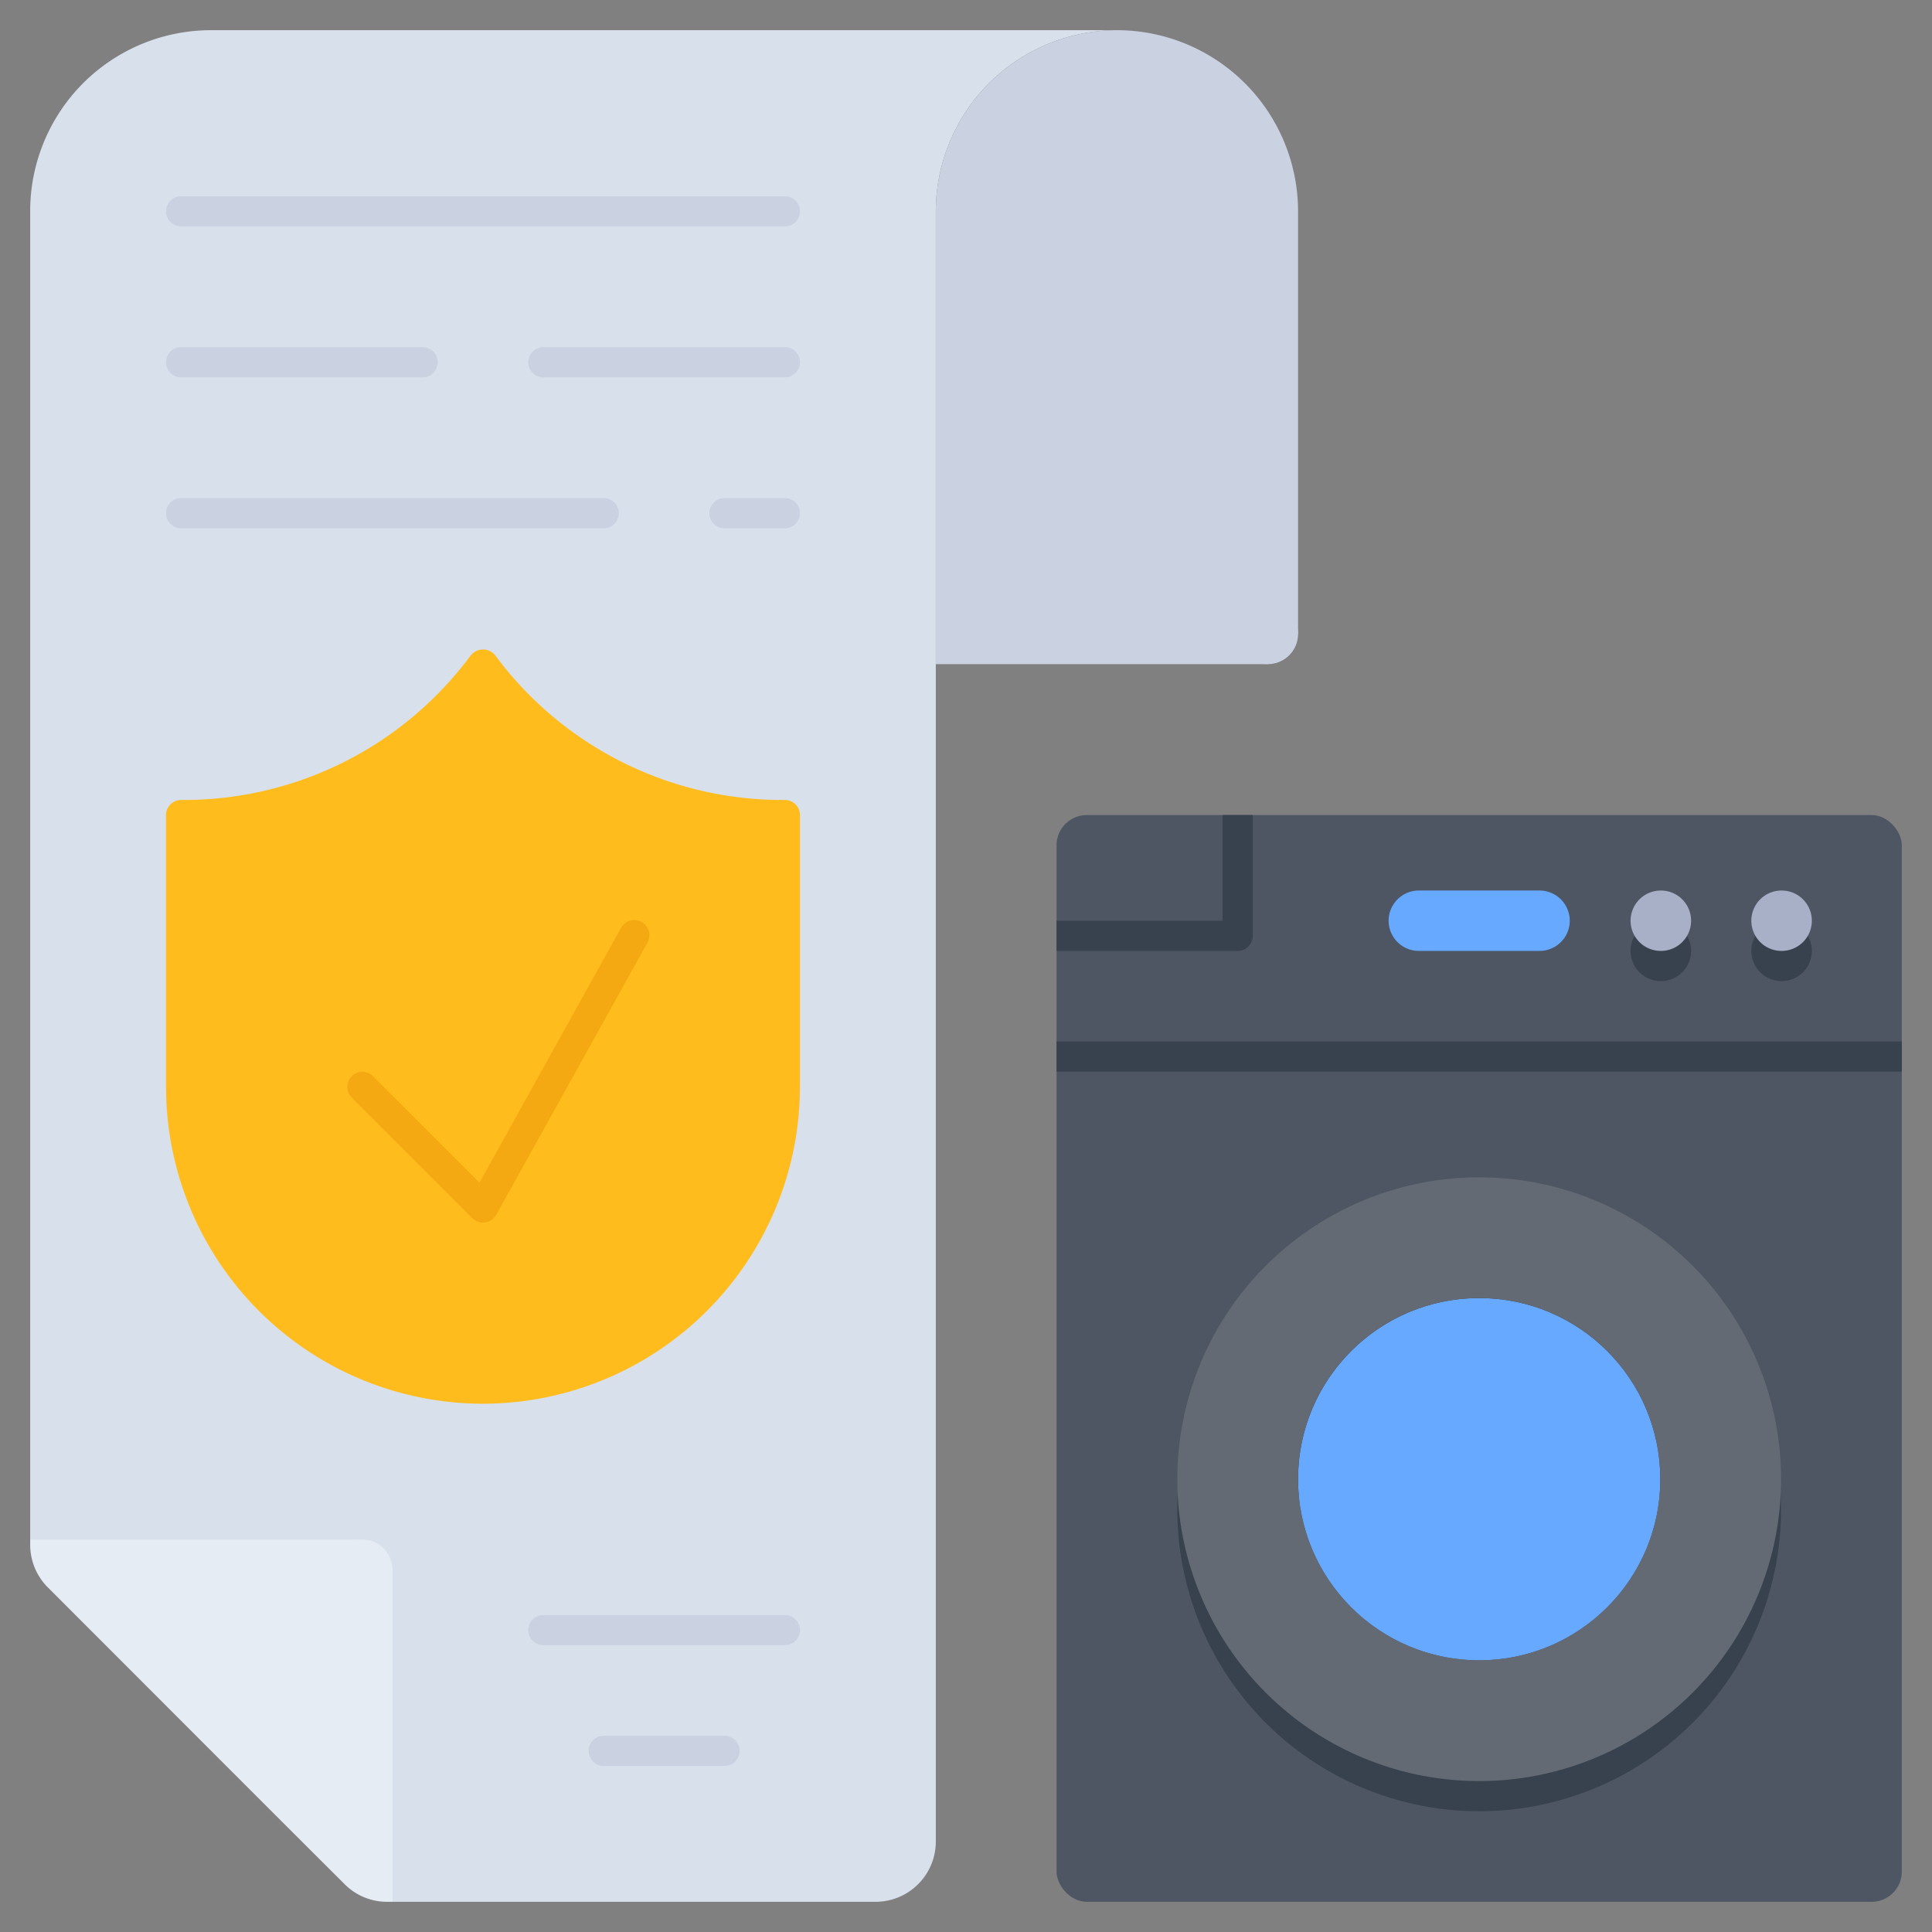 <svg id="icons" height="512" viewBox="0 0 64 64" width="512" xmlns="http://www.w3.org/2000/svg"><rect x="0" y="0" width="64" height="64" fill="#808080" stroke="none"/><path d="m7 1a5.992 5.992 0 0 0 -6 6v44l12 12h16a1.997 1.997 0 0 0 2-2v-54a6.009 6.009 0 0 1 6-6z" fill="#d8e0eb"/><path d="m43 7v14l-1 1h-11v-15a6.009 6.009 0 0 1 6-6 6.005 6.005 0 0 1 6 6z" fill="#cad1e1"/><path d="m13 52v11h-.17a1.981 1.981 0 0 1 -1.41-.58c-1.92-1.91-7.93-7.93-9.84-9.84a1.998 1.998 0 0 1 -.58-1.41v-.17h11z" fill="#e6ecf4"/><path d="m26 27v9a10 10 0 0 1 -20 0v-9a12.308 12.308 0 0 0 10-5 12.308 12.308 0 0 0 10 5z" fill="#ffbc1c"/><g id="path10812"><path d="m16 46.5a10.501 10.501 0 0 1 -10.5-10.5v-9a.5.5 0 0 1 .5-.5 11.825 11.825 0 0 0 9.584-4.777.52.52 0 0 1 .832 0 11.825 11.825 0 0 0 9.584 4.777.5.5 0 0 1 .5.5v9a10.511 10.511 0 0 1 -10.5 10.5zm-9.5-19.01v8.51a9.5 9.5 0 0 0 19 0v-8.51a13.019 13.019 0 0 1 -9.5-4.638 13.019 13.019 0 0 1 -9.5 4.638z" fill="#ffbc1c"/></g><rect fill="#4d5662" height="36" rx="1" width="28" x="35" y="27"/><path d="m49 40a10 10 0 1 1 -10 10 10.004 10.004 0 0 1 10-10zm6 10a6 6 0 1 0 -6 6 6.005 6.005 0 0 0 6-6z" fill="#38424e"/><circle cx="49" cy="49" fill="#66a9ff" r="6"/><path d="m49 39a10 10 0 1 1 -10 10 10.004 10.004 0 0 1 10-10zm6 10a6 6 0 1 0 -6 6 6.005 6.005 0 0 0 6-6z" fill="#636a74"/><path d="m51 29.5h-4a1 1 0 0 0 0 2h4a1 1 0 0 0 0-2z" fill="#66a9ff"/><g id="circle10836"><path d="m55.02 32.5a1 1 0 0 1 -.01-2h.01a1 1 0 0 1 0 2z" fill="#38424e"/></g><g id="circle10840"><path d="m59.02 32.5a1 1 0 0 1 -.01-2h.01a1 1 0 0 1 0 2z" fill="#38424e"/></g><g id="circle10836-2" data-name="circle10836"><path d="m55.02 31.5a1 1 0 0 1 -.01-2h.01a1 1 0 0 1 0 2z" fill="#a7b0c6"/></g><g id="circle10840-2" data-name="circle10840"><path d="m59.02 31.5a1 1 0 0 1 -.01-2h.01a1 1 0 0 1 0 2z" fill="#a7b0c6"/></g><path d="m35 34.5h28v1h-28z" fill="#38424e"/><path d="m40.5 27v3.5h-5.5v1h6a.5.5 0 0 0 .5-.5v-4z" fill="#38424e"/><g id="path10860"><path d="m16 40.5a.499.499 0 0 1 -.354-.146l-4-4a.5.5 0 0 1 .707-.707l3.531 3.531 4.678-8.421a.501.501 0 1 1 .875.486l-5 9a.501.501 0 0 1 -.368.252.552.552 0 0 1 -.069.005z" fill="#f4a811"/></g><g id="path10864"><path d="m26 54.5h-8a.5.5 0 0 1 0-1h8a.5.5 0 0 1 0 1z" fill="#cad1e1"/></g><g id="path10868"><path d="m24 58.5h-4a.5.5 0 0 1 0-1h4a.5.5 0 0 1 0 1z" fill="#cad1e1"/></g><g id="path10872"><path d="m20 17.5h-14a.5.5 0 0 1 0-1h14a.5.5 0 0 1 0 1z" fill="#cad1e1"/></g><g id="path10876"><path d="m26 7.5h-20a.5.5 0 0 1 0-1h20a.5.5 0 0 1 0 1z" fill="#cad1e1"/></g><g id="path10880"><path d="m14 12.5h-8a.5.5 0 0 1 0-1h8a.5.5 0 0 1 0 1z" fill="#cad1e1"/></g><g id="path10884"><path d="m26 17.5h-2a.5.5 0 0 1 0-1h2a.5.5 0 0 1 0 1z" fill="#cad1e1"/></g><g id="path10888"><path d="m26 12.5h-8a.5.5 0 0 1 0-1h8a.5.5 0 0 1 0 1z" fill="#cad1e1"/></g><circle cx="12" cy="52" fill="#e6ecf4" r="1"/><circle cx="42" cy="21" fill="#cad1e1" r="1"/></svg>